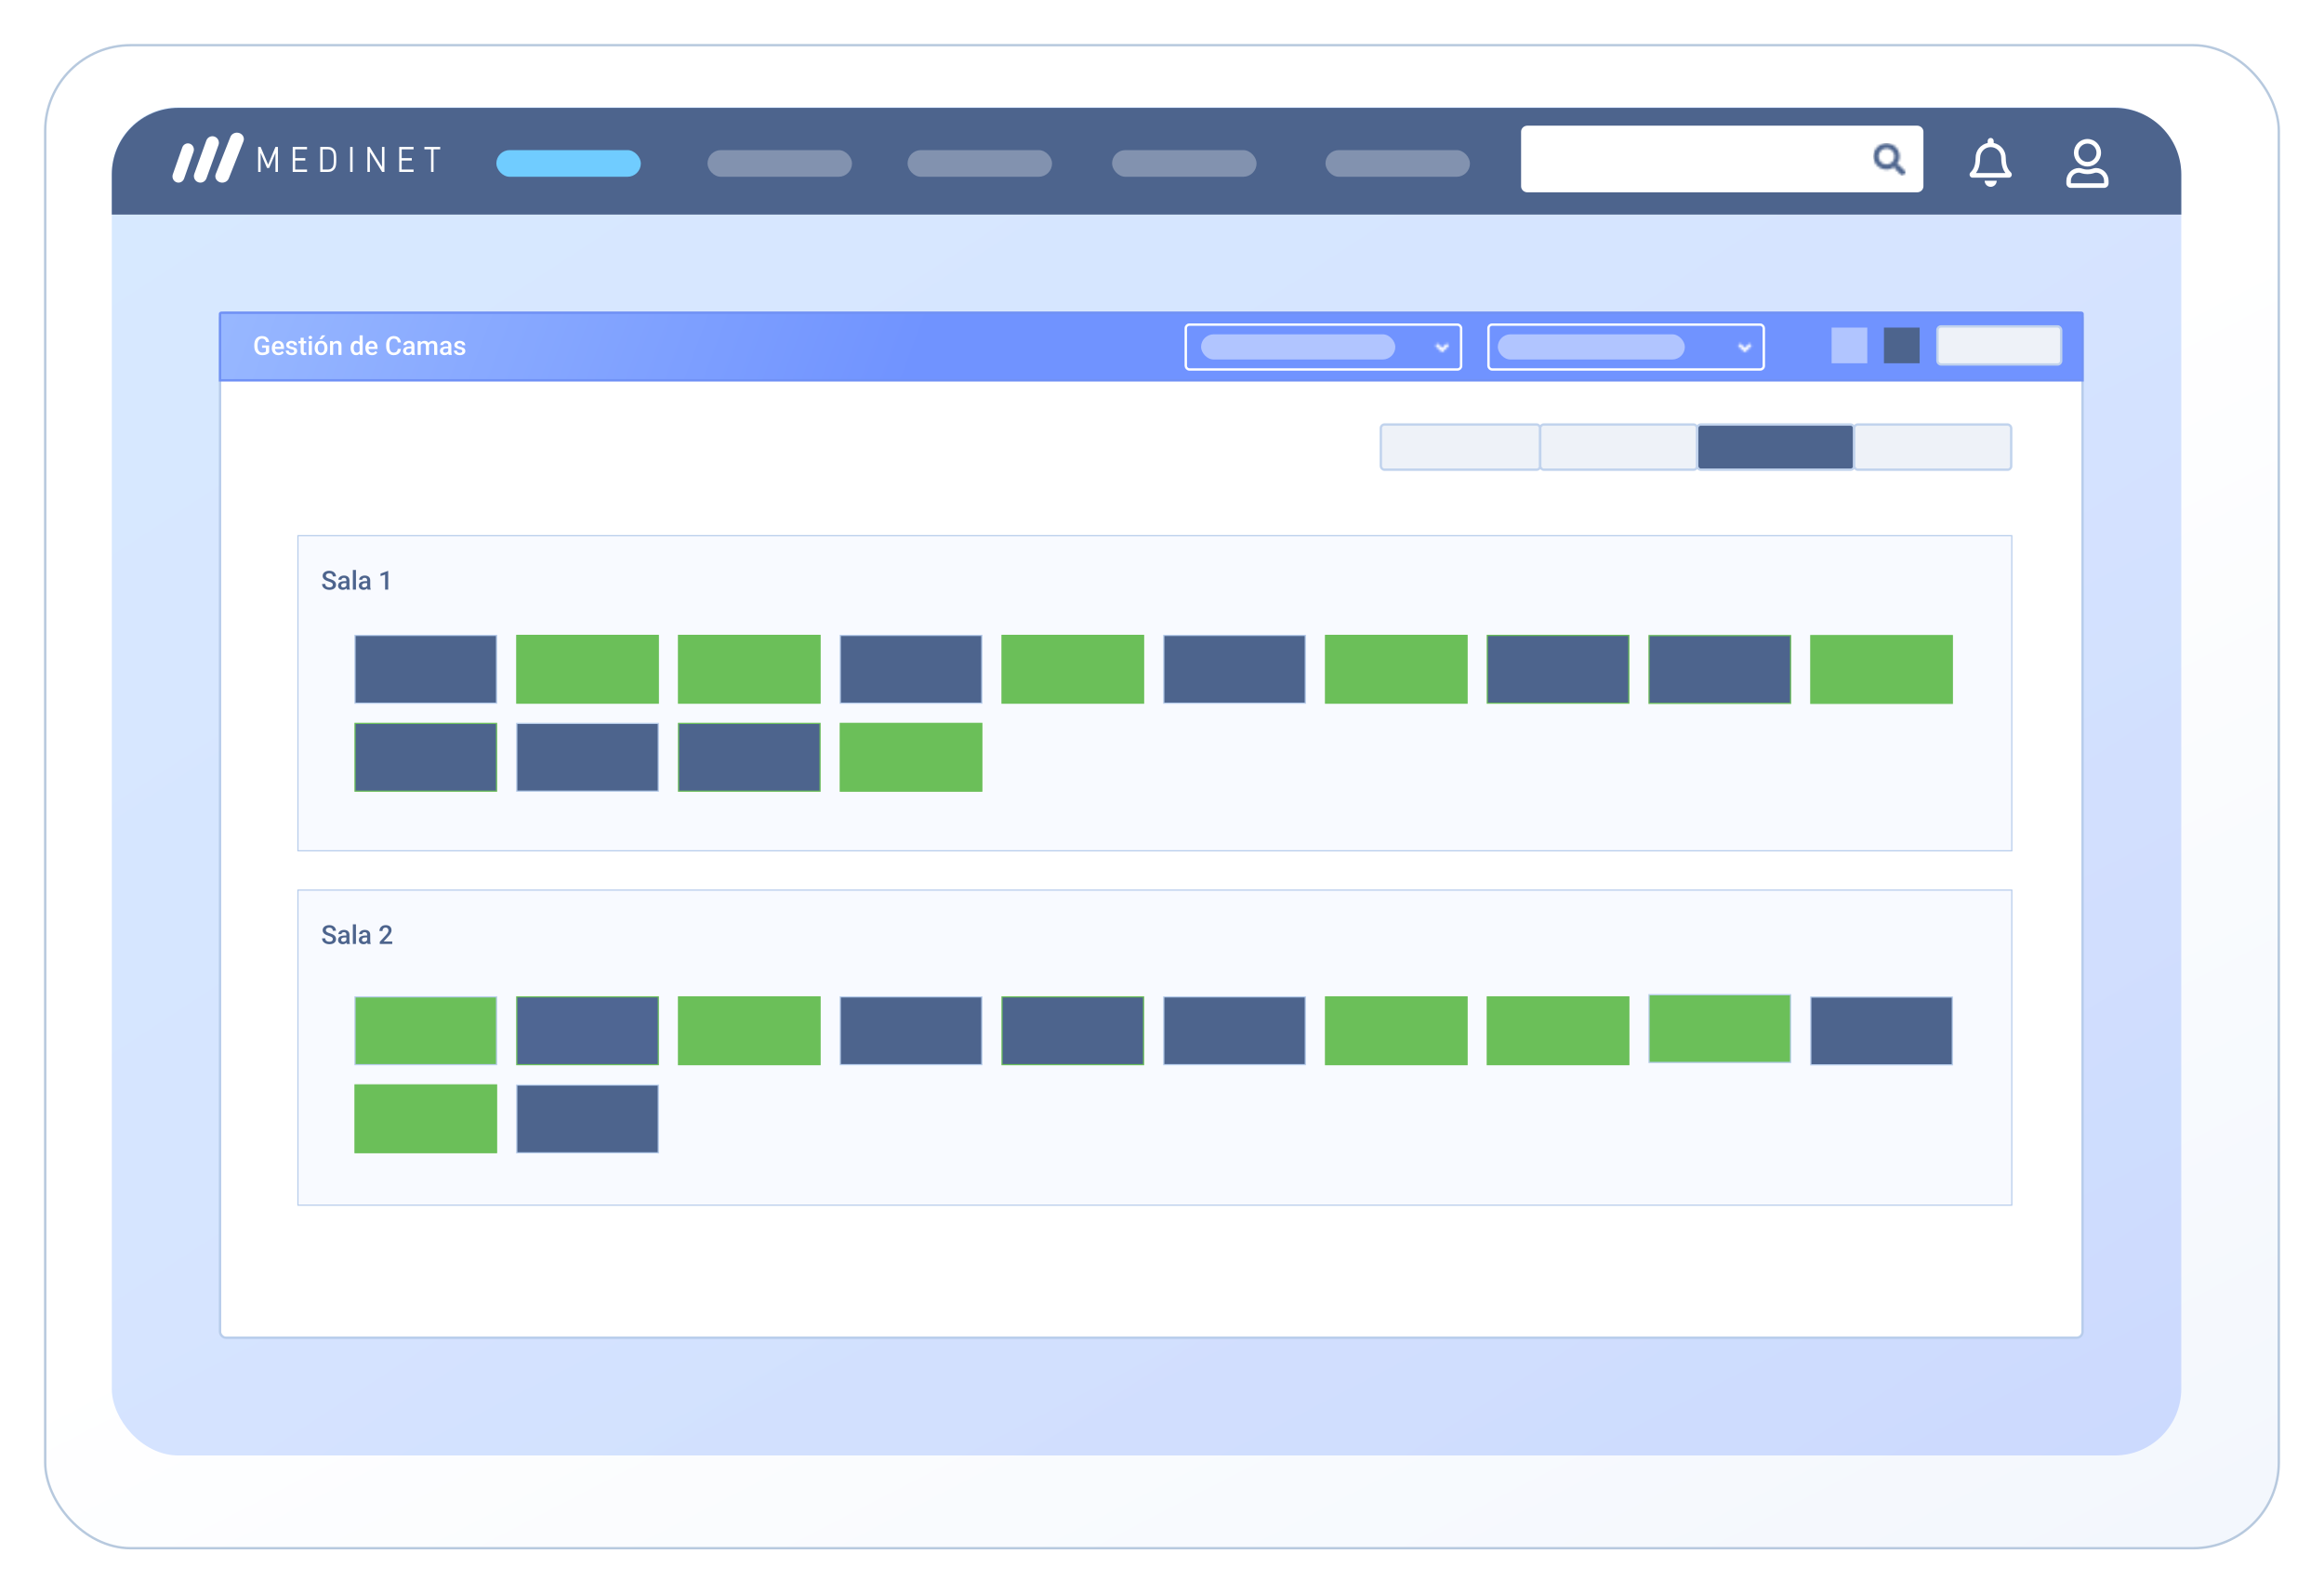 <svg width="977" height="670" viewBox="0 0 977 670" fill="none" xmlns="http://www.w3.org/2000/svg">
<g filter="url(#filter0_d_101_414)">
<rect x="15" y="15" width="939" height="632" rx="36" fill="url(#paint0_linear_101_414)"/>
<rect x="15" y="15" width="939" height="632" rx="36" stroke="#B7C9DE"/>
</g>
<rect opacity="0.3" x="47" y="45" width="870" height="567" rx="28" fill="url(#paint1_linear_101_414)"/>
<path d="M917 73.361C917 57.897 904.464 45.361 889 45.361H75C59.536 45.361 47 57.897 47 73.361V90.216H917V73.361Z" fill="#4D648D"/>
<path d="M639.46 55.385C639.46 53.978 640.655 52.837 642.13 52.837H805.93C807.405 52.837 808.6 53.978 808.6 55.385V78.322C808.6 79.73 807.405 80.871 805.93 80.871H642.13C640.655 80.871 639.46 79.73 639.46 78.322V55.385Z" fill="white"/>
<mask id="mask0_101_414" style="mask-type:alpha" maskUnits="userSpaceOnUse" x="787" y="60" width="15" height="14">
<path d="M800.931 71.962L798.301 69.332C798.182 69.213 798.021 69.147 797.852 69.147H797.422C798.15 68.216 798.583 67.045 798.583 65.771C798.583 62.74 796.127 60.285 793.096 60.285C790.064 60.285 787.608 62.74 787.608 65.771C787.608 68.802 790.064 71.257 793.096 71.257C794.37 71.257 795.541 70.825 796.472 70.097V70.527C796.472 70.696 796.538 70.856 796.657 70.975L799.287 73.605C799.535 73.853 799.936 73.853 800.182 73.605L800.928 72.859C801.176 72.611 801.176 72.21 800.931 71.962ZM793.096 69.147C791.23 69.147 789.719 67.638 789.719 65.771C789.719 63.906 791.228 62.395 793.096 62.395C794.961 62.395 796.472 63.904 796.472 65.771C796.472 67.636 794.963 69.147 793.096 69.147Z" fill="white"/>
</mask>
<g mask="url(#mask0_101_414)">
<path d="M800.931 71.962L798.301 69.332C798.182 69.213 798.021 69.147 797.852 69.147H797.422C798.15 68.216 798.583 67.045 798.583 65.771C798.583 62.74 796.127 60.285 793.096 60.285C790.064 60.285 787.608 62.74 787.608 65.771C787.608 68.802 790.064 71.257 793.096 71.257C794.37 71.257 795.541 70.825 796.472 70.097V70.527C796.472 70.696 796.538 70.856 796.657 70.975L799.287 73.605C799.535 73.853 799.936 73.853 800.182 73.605L800.928 72.859C801.176 72.611 801.176 72.21 800.931 71.962ZM793.096 69.147C791.23 69.147 789.719 67.638 789.719 65.771C789.719 63.906 791.228 62.395 793.096 62.395C794.961 62.395 796.472 63.904 796.472 65.771C796.472 67.636 794.963 69.147 793.096 69.147Z" fill="black"/>
<path d="M801.114 60.285H787.608V73.791H801.114V60.285Z" fill="#4D648D"/>
</g>
<path fill-rule="evenodd" clip-rule="evenodd" d="M81.363 63.791L77.401 75.073C76.925 76.429 75.479 77.128 74.171 76.634C72.863 76.141 72.189 74.642 72.665 73.287L76.627 62.004C77.103 60.649 78.549 59.95 79.857 60.443C81.165 60.937 81.839 62.435 81.363 63.791Z" fill="white"/>
<path fill-rule="evenodd" clip-rule="evenodd" d="M91.856 60.962L86.791 74.988C86.278 76.411 84.717 77.144 83.306 76.626C81.895 76.109 81.167 74.536 81.681 73.113L86.746 59.088C87.259 57.665 88.82 56.932 90.231 57.45C91.642 57.967 92.37 59.54 91.856 60.962Z" fill="white"/>
<path fill-rule="evenodd" clip-rule="evenodd" d="M102.349 59.392L96.179 75.022C95.628 76.418 93.954 77.138 92.44 76.63C90.927 76.122 90.146 74.579 90.697 73.183L96.868 57.553C97.418 56.157 99.092 55.438 100.606 55.946C102.12 56.454 102.9 57.997 102.349 59.392Z" fill="white"/>
<path d="M116.838 72.29V61.785H115.803L112.724 69.236L109.564 61.785H108.528V72.29H109.564V64.308L112.261 70.638H113.147L115.803 64.308V72.29H116.838Z" fill="white"/>
<path d="M129.077 72.29V71.287H124.091V67.495H128.342V66.492H124.091V62.789H129.077V61.785H123.056V72.29H129.077Z" fill="white"/>
<path d="M141.36 67.038C141.36 65.43 141.36 63.895 140.502 62.892C139.848 62.125 139.044 61.785 137.954 61.785H134.63V72.29H137.954C139.044 72.29 139.848 71.951 140.502 71.184C141.36 70.181 141.36 68.646 141.36 67.038ZM140.325 67.038C140.325 68.499 140.311 69.797 139.684 70.52C139.194 71.11 138.513 71.287 137.777 71.287H135.666V62.789H137.777C138.513 62.789 139.194 62.966 139.684 63.556C140.311 64.279 140.325 65.577 140.325 67.038Z" fill="white"/>
<path d="M148.238 72.29V61.785H147.202V72.29H148.238Z" fill="white"/>
<path d="M161.618 72.29V61.785H160.583V70.181L155.434 61.785H154.453V72.29H155.488V63.866L160.638 72.29H161.618Z" fill="white"/>
<path d="M173.858 72.29V71.287H168.872V67.495H173.122V66.492H168.872V62.789H173.858V61.785H167.836V72.29H173.858Z" fill="white"/>
<path d="M185.064 62.789V61.785H178.416V62.789H181.222V72.29H182.258V62.789H185.064Z" fill="white"/>
<path d="M845.414 72.547C844.648 71.714 843.216 70.46 843.216 66.352C843.216 63.232 841.056 60.734 838.145 60.122V59.285C838.145 58.575 837.577 58 836.878 58C836.178 58 835.61 58.575 835.61 59.285V60.122C832.699 60.734 830.54 63.232 830.54 66.352C830.54 70.46 829.107 71.714 828.341 72.547C828.103 72.806 827.998 73.116 828 73.419C828.004 74.077 828.514 74.704 829.272 74.704H844.483C845.241 74.704 845.751 74.077 845.755 73.419C845.757 73.116 845.652 72.806 845.414 72.547ZM830.676 72.776C831.517 71.653 832.437 69.792 832.441 66.375C832.441 66.367 832.439 66.36 832.439 66.352C832.439 63.868 834.426 61.855 836.878 61.855C839.329 61.855 841.316 63.868 841.316 66.352C841.316 66.36 841.314 66.367 841.314 66.375C841.318 69.792 842.238 71.654 843.079 72.776H830.676ZM836.878 78.558C838.277 78.558 839.413 77.408 839.413 75.989H834.342C834.342 77.408 835.478 78.558 836.878 78.558Z" fill="white"/>
<g clip-path="url(#clip0_101_414)">
<path d="M881.115 70.65C879.978 70.65 879.431 71.293 877.564 71.293C875.697 71.293 875.154 70.65 874.013 70.65C871.072 70.65 868.687 73.067 868.687 76.047V77.075C868.687 78.139 869.539 79.002 870.589 79.002H884.539C885.59 79.002 886.442 78.139 886.442 77.075V76.047C886.442 73.067 884.056 70.65 881.115 70.65ZM884.539 77.075H870.589V76.047C870.589 74.136 872.127 72.578 874.013 72.578C874.592 72.578 875.531 73.22 877.564 73.22C879.613 73.22 880.533 72.578 881.115 72.578C883.002 72.578 884.539 74.136 884.539 76.047V77.075ZM877.564 70.008C880.715 70.008 883.271 67.418 883.271 64.226C883.271 61.033 880.715 58.444 877.564 58.444C874.413 58.444 871.857 61.033 871.857 64.226C871.857 67.418 874.413 70.008 877.564 70.008ZM877.564 60.371C879.661 60.371 881.369 62.102 881.369 64.226C881.369 66.35 879.661 68.08 877.564 68.08C875.468 68.08 873.759 66.35 873.759 64.226C873.759 62.102 875.468 60.371 877.564 60.371Z" fill="white"/>
</g>
<rect x="208.665" y="63.116" width="60.741" height="11.214" rx="5.607" fill="#70CCFF"/>
<rect x="297.44" y="63.116" width="60.741" height="11.214" rx="5.607" fill="white" fill-opacity="0.3"/>
<rect x="381.544" y="63.116" width="60.741" height="11.214" rx="5.607" fill="white" fill-opacity="0.3"/>
<rect x="467.515" y="63.116" width="60.741" height="11.214" rx="5.607" fill="white" fill-opacity="0.3"/>
<rect x="557.226" y="63.116" width="60.741" height="11.214" rx="5.607" fill="white" fill-opacity="0.3"/>
<mask id="mask1_101_414" style="mask-type:alpha" maskUnits="userSpaceOnUse" x="209" y="178" width="5" height="8">
<path d="M209.352 182.132L212.453 185.258C212.668 185.474 213.014 185.474 213.226 185.258L213.742 184.738C213.956 184.522 213.956 184.173 213.742 183.959L211.544 181.743L213.742 179.527C213.956 179.311 213.956 178.962 213.742 178.748L213.226 178.228C213.012 178.012 212.665 178.012 212.453 178.228L209.352 181.355C209.138 181.566 209.138 181.915 209.352 182.132Z" fill="white"/>
</mask>
<g mask="url(#mask1_101_414)">
<path d="M209.352 182.132L212.453 185.258C212.668 185.474 213.014 185.474 213.226 185.258L213.742 184.738C213.956 184.522 213.956 184.173 213.742 183.959L211.544 181.743L213.742 179.527C213.956 179.311 213.956 178.962 213.742 178.748L213.226 178.228C213.012 178.012 212.665 178.012 212.453 178.228L209.352 181.355C209.138 181.566 209.138 181.915 209.352 182.132Z" fill="black"/>
<path d="M217.391 175.857L217.391 187.627L205.716 187.627L205.716 175.857L217.391 175.857Z" fill="white"/>
</g>
<rect x="92.5" y="131.5" width="783" height="431" rx="2.5" fill="white" stroke="#B8CDEB"/>
<path d="M125.25 506.75V374.25H845.75V506.75H125.25Z" fill="#7093FF" fill-opacity="0.05" stroke="#B8CDEB" stroke-width="0.5"/>
<path d="M125.25 357.75V225.25H845.75V357.75H125.25Z" fill="#7093FF" fill-opacity="0.05" stroke="#B8CDEB" stroke-width="0.5"/>
<path d="M875.5 131.901V159.925H92.5V131.901C92.5 131.775 92.67 131.5 93.119 131.5H874.881C875.33 131.5 875.5 131.775 875.5 131.901Z" fill="url(#paint2_linear_101_414)" stroke="#7091F5"/>
<path d="M113.136 145.243V148.229C113.025 148.376 112.851 148.537 112.615 148.712C112.382 148.884 112.073 149.033 111.686 149.158C111.299 149.284 110.818 149.346 110.241 149.346C109.75 149.346 109.301 149.264 108.893 149.099C108.485 148.931 108.132 148.686 107.835 148.363C107.541 148.041 107.314 147.649 107.153 147.187C106.992 146.722 106.911 146.192 106.911 145.597V145.055C106.911 144.464 106.984 143.938 107.131 143.476C107.282 143.01 107.496 142.616 107.776 142.294C108.055 141.972 108.392 141.728 108.785 141.563C109.183 141.395 109.632 141.311 110.134 141.311C110.775 141.311 111.305 141.418 111.723 141.633C112.146 141.845 112.472 142.138 112.701 142.514C112.93 142.89 113.075 143.32 113.136 143.803H111.815C111.772 143.531 111.688 143.288 111.562 143.073C111.441 142.858 111.265 142.69 111.036 142.568C110.81 142.443 110.517 142.38 110.155 142.38C109.844 142.38 109.57 142.439 109.333 142.557C109.097 142.675 108.9 142.849 108.742 143.078C108.589 143.307 108.472 143.587 108.393 143.916C108.315 144.245 108.275 144.621 108.275 145.044V145.597C108.275 146.027 108.32 146.408 108.409 146.741C108.503 147.074 108.635 147.355 108.807 147.584C108.982 147.814 109.195 147.987 109.446 148.105C109.697 148.22 109.98 148.277 110.295 148.277C110.603 148.277 110.855 148.252 111.052 148.202C111.249 148.148 111.405 148.086 111.519 148.014C111.638 147.939 111.729 147.867 111.793 147.799V146.247H110.166V145.243H113.136ZM117.062 149.346C116.633 149.346 116.244 149.276 115.897 149.137C115.553 148.993 115.259 148.795 115.016 148.541C114.776 148.286 114.592 147.987 114.463 147.644C114.334 147.3 114.269 146.929 114.269 146.532V146.317C114.269 145.862 114.336 145.45 114.468 145.082C114.601 144.713 114.785 144.398 115.021 144.136C115.258 143.871 115.537 143.669 115.859 143.529C116.181 143.39 116.531 143.32 116.907 143.32C117.322 143.32 117.685 143.39 117.997 143.529C118.308 143.669 118.566 143.866 118.77 144.12C118.978 144.371 119.132 144.67 119.232 145.017C119.336 145.364 119.388 145.748 119.388 146.167V146.72H114.898V145.791H118.11V145.688C118.103 145.456 118.056 145.237 117.97 145.033C117.888 144.829 117.761 144.664 117.589 144.539C117.417 144.414 117.188 144.351 116.901 144.351C116.686 144.351 116.495 144.398 116.326 144.491C116.162 144.58 116.024 144.711 115.913 144.883C115.802 145.055 115.716 145.262 115.655 145.506C115.598 145.746 115.569 146.016 115.569 146.317V146.532C115.569 146.786 115.603 147.022 115.671 147.241C115.743 147.456 115.847 147.644 115.983 147.805C116.119 147.966 116.284 148.093 116.477 148.186C116.67 148.276 116.89 148.32 117.138 148.32C117.449 148.32 117.727 148.258 117.97 148.132C118.214 148.007 118.425 147.83 118.604 147.601L119.286 148.261C119.161 148.444 118.998 148.619 118.797 148.788C118.597 148.952 118.351 149.087 118.061 149.19C117.775 149.294 117.442 149.346 117.062 149.346ZM123.658 147.665C123.658 147.536 123.626 147.42 123.561 147.316C123.497 147.208 123.373 147.112 123.191 147.026C123.012 146.94 122.747 146.861 122.396 146.79C122.088 146.722 121.805 146.641 121.547 146.548C121.293 146.451 121.075 146.335 120.892 146.199C120.709 146.063 120.568 145.902 120.468 145.715C120.367 145.529 120.317 145.314 120.317 145.071C120.317 144.834 120.369 144.611 120.473 144.399C120.577 144.188 120.725 144.002 120.919 143.841C121.112 143.68 121.347 143.553 121.622 143.459C121.902 143.366 122.213 143.32 122.557 143.32C123.044 143.32 123.461 143.402 123.808 143.567C124.159 143.728 124.428 143.948 124.614 144.228C124.8 144.503 124.893 144.815 124.893 145.162H123.599C123.599 145.008 123.56 144.865 123.481 144.732C123.406 144.596 123.291 144.487 123.137 144.405C122.983 144.319 122.79 144.276 122.557 144.276C122.335 144.276 122.151 144.312 122.004 144.383C121.86 144.451 121.753 144.541 121.681 144.652C121.613 144.763 121.579 144.885 121.579 145.017C121.579 145.114 121.597 145.201 121.633 145.28C121.673 145.355 121.737 145.425 121.826 145.49C121.916 145.551 122.038 145.608 122.192 145.662C122.349 145.715 122.546 145.767 122.783 145.817C123.227 145.91 123.608 146.03 123.927 146.177C124.249 146.32 124.496 146.507 124.668 146.736C124.84 146.961 124.926 147.248 124.926 147.595C124.926 147.853 124.87 148.089 124.759 148.304C124.652 148.515 124.494 148.7 124.286 148.857C124.079 149.011 123.83 149.131 123.54 149.217C123.253 149.303 122.931 149.346 122.573 149.346C122.047 149.346 121.601 149.253 121.236 149.067C120.87 148.877 120.593 148.635 120.403 148.342C120.217 148.045 120.124 147.737 120.124 147.418H121.375C121.39 147.658 121.456 147.849 121.574 147.993C121.696 148.132 121.846 148.234 122.025 148.299C122.208 148.36 122.396 148.39 122.589 148.39C122.822 148.39 123.017 148.36 123.175 148.299C123.332 148.234 123.452 148.148 123.534 148.041C123.617 147.93 123.658 147.805 123.658 147.665ZM128.723 143.427V144.373H125.447V143.427H128.723ZM126.392 142.004H127.686V147.633C127.686 147.812 127.711 147.95 127.762 148.046C127.815 148.139 127.889 148.202 127.982 148.234C128.075 148.267 128.184 148.283 128.309 148.283C128.399 148.283 128.485 148.277 128.567 148.267C128.65 148.256 128.716 148.245 128.766 148.234L128.771 149.223C128.664 149.255 128.539 149.284 128.395 149.309C128.256 149.334 128.095 149.346 127.912 149.346C127.615 149.346 127.352 149.294 127.122 149.19C126.893 149.083 126.714 148.909 126.585 148.669C126.456 148.43 126.392 148.111 126.392 147.713V142.004ZM131.108 143.427V149.239H129.808V143.427H131.108ZM129.722 141.902C129.722 141.705 129.786 141.542 129.915 141.413C130.048 141.281 130.23 141.214 130.463 141.214C130.692 141.214 130.873 141.281 131.006 141.413C131.138 141.542 131.204 141.705 131.204 141.902C131.204 142.095 131.138 142.256 131.006 142.385C130.873 142.514 130.692 142.579 130.463 142.579C130.23 142.579 130.048 142.514 129.915 142.385C129.786 142.256 129.722 142.095 129.722 141.902ZM132.279 146.397V146.274C132.279 145.855 132.339 145.466 132.461 145.108C132.583 144.747 132.758 144.433 132.988 144.168C133.22 143.9 133.503 143.692 133.836 143.545C134.173 143.395 134.552 143.32 134.975 143.32C135.401 143.32 135.781 143.395 136.114 143.545C136.45 143.692 136.735 143.9 136.968 144.168C137.2 144.433 137.378 144.747 137.499 145.108C137.621 145.466 137.682 145.855 137.682 146.274V146.397C137.682 146.816 137.621 147.205 137.499 147.563C137.378 147.921 137.2 148.234 136.968 148.503C136.735 148.768 136.452 148.976 136.119 149.126C135.786 149.273 135.408 149.346 134.986 149.346C134.56 149.346 134.178 149.273 133.842 149.126C133.509 148.976 133.226 148.768 132.993 148.503C132.76 148.234 132.583 147.921 132.461 147.563C132.339 147.205 132.279 146.816 132.279 146.397ZM133.573 146.274V146.397C133.573 146.659 133.6 146.906 133.654 147.139C133.707 147.371 133.791 147.576 133.906 147.751C134.021 147.926 134.167 148.064 134.346 148.165C134.526 148.265 134.739 148.315 134.986 148.315C135.226 148.315 135.433 148.265 135.609 148.165C135.788 148.064 135.935 147.926 136.049 147.751C136.164 147.576 136.248 147.371 136.302 147.139C136.359 146.906 136.388 146.659 136.388 146.397V146.274C136.388 146.016 136.359 145.773 136.302 145.543C136.248 145.311 136.162 145.105 136.044 144.926C135.929 144.747 135.782 144.607 135.603 144.507C135.428 144.403 135.218 144.351 134.975 144.351C134.731 144.351 134.52 144.403 134.341 144.507C134.166 144.607 134.021 144.747 133.906 144.926C133.791 145.105 133.707 145.311 133.654 145.543C133.6 145.773 133.573 146.016 133.573 146.274ZM134.298 142.605L135.346 140.989H136.806L135.346 142.605H134.298ZM140.051 144.668V149.239H138.756V143.427H139.975L140.051 144.668ZM139.82 146.118L139.401 146.113C139.404 145.701 139.462 145.323 139.573 144.979C139.687 144.636 139.845 144.34 140.045 144.093C140.249 143.846 140.493 143.656 140.776 143.524C141.059 143.388 141.374 143.32 141.721 143.32C142 143.32 142.253 143.359 142.478 143.438C142.707 143.513 142.903 143.637 143.064 143.809C143.228 143.98 143.354 144.204 143.44 144.48C143.526 144.752 143.569 145.087 143.569 145.484V149.239H142.269V145.479C142.269 145.2 142.228 144.979 142.145 144.818C142.067 144.654 141.95 144.537 141.796 144.469C141.646 144.398 141.458 144.362 141.232 144.362C141.01 144.362 140.812 144.408 140.636 144.501C140.461 144.595 140.312 144.722 140.19 144.883C140.072 145.044 139.981 145.23 139.916 145.441C139.852 145.653 139.82 145.878 139.82 146.118ZM151.174 148.036V140.989H152.474V149.239H151.298L151.174 148.036ZM147.393 146.397V146.285C147.393 145.844 147.445 145.443 147.549 145.082C147.652 144.716 147.803 144.403 148 144.142C148.197 143.877 148.437 143.674 148.72 143.535C149.002 143.391 149.321 143.32 149.676 143.32C150.027 143.32 150.334 143.388 150.599 143.524C150.864 143.66 151.09 143.855 151.276 144.109C151.462 144.36 151.611 144.661 151.722 145.012C151.833 145.359 151.912 145.746 151.958 146.172V146.532C151.912 146.947 151.833 147.327 151.722 147.67C151.611 148.014 151.462 148.311 151.276 148.562C151.09 148.813 150.863 149.006 150.594 149.142C150.329 149.278 150.019 149.346 149.665 149.346C149.314 149.346 148.997 149.273 148.714 149.126C148.435 148.979 148.197 148.773 148 148.508C147.803 148.243 147.652 147.932 147.549 147.574C147.445 147.212 147.393 146.82 147.393 146.397ZM148.687 146.285V146.397C148.687 146.662 148.711 146.91 148.757 147.139C148.807 147.368 148.884 147.57 148.988 147.746C149.092 147.917 149.226 148.054 149.391 148.154C149.559 148.25 149.76 148.299 149.992 148.299C150.286 148.299 150.528 148.234 150.718 148.105C150.907 147.977 151.056 147.803 151.163 147.584C151.274 147.362 151.35 147.115 151.389 146.843V145.871C151.367 145.66 151.323 145.463 151.255 145.28C151.19 145.098 151.103 144.938 150.992 144.802C150.881 144.663 150.743 144.555 150.578 144.48C150.417 144.401 150.225 144.362 150.003 144.362C149.767 144.362 149.566 144.412 149.402 144.512C149.237 144.612 149.101 144.75 148.993 144.926C148.89 145.101 148.813 145.305 148.763 145.538C148.712 145.771 148.687 146.02 148.687 146.285ZM156.389 149.346C155.96 149.346 155.571 149.276 155.224 149.137C154.88 148.993 154.587 148.795 154.343 148.541C154.103 148.286 153.919 147.987 153.79 147.644C153.661 147.3 153.596 146.929 153.596 146.532V146.317C153.596 145.862 153.663 145.45 153.795 145.082C153.928 144.713 154.112 144.398 154.348 144.136C154.585 143.871 154.864 143.669 155.186 143.529C155.509 143.39 155.858 143.32 156.234 143.32C156.649 143.32 157.013 143.39 157.324 143.529C157.636 143.669 157.893 143.866 158.097 144.12C158.305 144.371 158.459 144.67 158.559 145.017C158.663 145.364 158.715 145.748 158.715 146.167V146.72H154.225V145.791H157.437V145.688C157.43 145.456 157.383 145.237 157.297 145.033C157.215 144.829 157.088 144.664 156.916 144.539C156.744 144.414 156.515 144.351 156.228 144.351C156.013 144.351 155.822 144.398 155.654 144.491C155.489 144.58 155.351 144.711 155.24 144.883C155.129 145.055 155.043 145.262 154.982 145.506C154.925 145.746 154.896 146.016 154.896 146.317V146.532C154.896 146.786 154.93 147.022 154.998 147.241C155.07 147.456 155.174 147.644 155.31 147.805C155.446 147.966 155.611 148.093 155.804 148.186C155.997 148.276 156.218 148.32 156.465 148.32C156.776 148.32 157.054 148.258 157.297 148.132C157.541 148.007 157.752 147.83 157.931 147.601L158.613 148.261C158.488 148.444 158.325 148.619 158.124 148.788C157.924 148.952 157.679 149.087 157.388 149.19C157.102 149.294 156.769 149.346 156.389 149.346ZM167.212 146.693H168.555C168.512 147.205 168.369 147.661 168.125 148.062C167.882 148.46 167.54 148.773 167.099 149.002C166.659 149.232 166.124 149.346 165.493 149.346C165.01 149.346 164.575 149.26 164.188 149.088C163.802 148.913 163.47 148.666 163.195 148.347C162.919 148.025 162.708 147.636 162.561 147.182C162.418 146.727 162.346 146.218 162.346 145.656V145.006C162.346 144.444 162.419 143.936 162.566 143.481C162.717 143.026 162.931 142.638 163.211 142.315C163.49 141.99 163.825 141.741 164.215 141.569C164.609 141.397 165.051 141.311 165.542 141.311C166.165 141.311 166.691 141.426 167.121 141.655C167.551 141.884 167.884 142.201 168.12 142.605C168.36 143.01 168.507 143.474 168.56 143.997H167.218C167.182 143.66 167.103 143.372 166.981 143.132C166.863 142.892 166.688 142.709 166.455 142.584C166.222 142.455 165.918 142.391 165.542 142.391C165.234 142.391 164.965 142.448 164.736 142.562C164.507 142.677 164.315 142.845 164.161 143.067C164.007 143.289 163.891 143.563 163.812 143.889C163.737 144.211 163.7 144.58 163.7 144.996V145.656C163.7 146.05 163.734 146.408 163.802 146.73C163.873 147.049 163.981 147.323 164.124 147.552C164.271 147.781 164.457 147.959 164.682 148.084C164.908 148.209 165.178 148.272 165.493 148.272C165.877 148.272 166.186 148.211 166.423 148.089C166.663 147.968 166.843 147.79 166.965 147.558C167.09 147.321 167.173 147.033 167.212 146.693ZM172.927 148.073V145.302C172.927 145.094 172.889 144.915 172.814 144.765C172.739 144.614 172.624 144.498 172.471 144.416C172.32 144.333 172.13 144.292 171.901 144.292C171.69 144.292 171.507 144.328 171.353 144.399C171.199 144.471 171.079 144.568 170.993 144.689C170.908 144.811 170.865 144.949 170.865 145.103H169.576C169.576 144.874 169.631 144.652 169.742 144.437C169.853 144.222 170.014 144.031 170.225 143.862C170.437 143.694 170.689 143.562 170.983 143.465C171.276 143.368 171.606 143.32 171.971 143.32C172.408 143.32 172.795 143.393 173.131 143.54C173.471 143.687 173.738 143.909 173.931 144.206C174.128 144.5 174.227 144.868 174.227 145.312V147.896C174.227 148.161 174.245 148.399 174.281 148.61C174.32 148.818 174.375 148.999 174.447 149.153V149.239H173.12C173.06 149.099 173.011 148.922 172.975 148.707C172.943 148.489 172.927 148.277 172.927 148.073ZM173.115 145.705L173.126 146.505H172.197C171.957 146.505 171.745 146.528 171.563 146.575C171.38 146.618 171.228 146.682 171.106 146.768C170.985 146.854 170.893 146.958 170.832 147.08C170.771 147.201 170.741 147.339 170.741 147.493C170.741 147.647 170.777 147.789 170.848 147.917C170.92 148.043 171.024 148.141 171.16 148.213C171.3 148.285 171.468 148.32 171.665 148.32C171.93 148.32 172.161 148.267 172.358 148.159C172.558 148.048 172.716 147.914 172.83 147.756C172.945 147.595 173.006 147.443 173.013 147.3L173.432 147.875C173.389 148.021 173.316 148.179 173.212 148.347C173.108 148.515 172.972 148.677 172.804 148.831C172.639 148.981 172.44 149.104 172.207 149.201C171.978 149.298 171.713 149.346 171.412 149.346C171.033 149.346 170.694 149.271 170.397 149.121C170.1 148.967 169.867 148.761 169.699 148.503C169.531 148.242 169.447 147.946 169.447 147.617C169.447 147.309 169.504 147.037 169.618 146.8C169.737 146.56 169.909 146.36 170.134 146.199C170.363 146.038 170.643 145.916 170.972 145.833C171.301 145.748 171.677 145.705 172.1 145.705H173.115ZM176.875 144.609V149.239H175.58V143.427H176.8L176.875 144.609ZM176.665 146.118L176.225 146.113C176.225 145.712 176.275 145.341 176.375 145.001C176.476 144.661 176.622 144.365 176.816 144.115C177.009 143.861 177.249 143.665 177.535 143.529C177.826 143.39 178.16 143.32 178.54 143.32C178.805 143.32 179.047 143.359 179.265 143.438C179.487 143.513 179.679 143.633 179.84 143.798C180.004 143.963 180.13 144.174 180.216 144.432C180.305 144.689 180.35 145.001 180.35 145.366V149.239H179.055V145.479C179.055 145.196 179.013 144.974 178.927 144.813C178.844 144.652 178.724 144.537 178.567 144.469C178.413 144.398 178.228 144.362 178.013 144.362C177.77 144.362 177.562 144.408 177.39 144.501C177.222 144.595 177.084 144.722 176.977 144.883C176.869 145.044 176.791 145.23 176.741 145.441C176.69 145.653 176.665 145.878 176.665 146.118ZM180.269 145.774L179.662 145.909C179.662 145.558 179.711 145.227 179.807 144.915C179.908 144.6 180.053 144.324 180.242 144.088C180.436 143.848 180.674 143.66 180.957 143.524C181.24 143.388 181.564 143.32 181.929 143.32C182.226 143.32 182.491 143.361 182.724 143.443C182.96 143.522 183.161 143.647 183.326 143.819C183.49 143.991 183.616 144.215 183.701 144.491C183.787 144.763 183.83 145.092 183.83 145.479V149.239H182.531V145.474C182.531 145.18 182.488 144.953 182.402 144.792C182.319 144.63 182.201 144.519 182.047 144.458C181.893 144.394 181.709 144.362 181.494 144.362C181.293 144.362 181.116 144.399 180.962 144.475C180.812 144.546 180.685 144.648 180.581 144.781C180.477 144.91 180.398 145.058 180.345 145.227C180.294 145.395 180.269 145.577 180.269 145.774ZM188.439 148.073V145.302C188.439 145.094 188.401 144.915 188.326 144.765C188.251 144.614 188.136 144.498 187.982 144.416C187.832 144.333 187.642 144.292 187.413 144.292C187.202 144.292 187.019 144.328 186.865 144.399C186.711 144.471 186.591 144.568 186.505 144.689C186.419 144.811 186.376 144.949 186.376 145.103H185.087C185.087 144.874 185.143 144.652 185.254 144.437C185.365 144.222 185.526 144.031 185.737 143.862C185.948 143.694 186.201 143.562 186.494 143.465C186.788 143.368 187.117 143.32 187.483 143.32C187.92 143.32 188.306 143.393 188.643 143.54C188.983 143.687 189.25 143.909 189.443 144.206C189.64 144.5 189.739 144.868 189.739 145.312V147.896C189.739 148.161 189.756 148.399 189.792 148.61C189.832 148.818 189.887 148.999 189.959 149.153V149.239H188.632C188.571 149.099 188.523 148.922 188.487 148.707C188.455 148.489 188.439 148.277 188.439 148.073ZM188.627 145.705L188.638 146.505H187.708C187.468 146.505 187.257 146.528 187.075 146.575C186.892 146.618 186.74 146.682 186.618 146.768C186.496 146.854 186.405 146.958 186.344 147.08C186.283 147.201 186.253 147.339 186.253 147.493C186.253 147.647 186.289 147.789 186.36 147.917C186.432 148.043 186.536 148.141 186.672 148.213C186.811 148.285 186.98 148.32 187.177 148.32C187.442 148.32 187.673 148.267 187.869 148.159C188.07 148.048 188.228 147.914 188.342 147.756C188.457 147.595 188.518 147.443 188.525 147.3L188.944 147.875C188.901 148.021 188.827 148.179 188.723 148.347C188.62 148.515 188.484 148.677 188.315 148.831C188.151 148.981 187.952 149.104 187.719 149.201C187.49 149.298 187.225 149.346 186.924 149.346C186.545 149.346 186.206 149.271 185.909 149.121C185.612 148.967 185.379 148.761 185.211 148.503C185.042 148.242 184.958 147.946 184.958 147.617C184.958 147.309 185.016 147.037 185.13 146.8C185.248 146.56 185.42 146.36 185.646 146.199C185.875 146.038 186.154 145.916 186.484 145.833C186.813 145.748 187.189 145.705 187.612 145.705H188.627ZM194.352 147.665C194.352 147.536 194.32 147.42 194.256 147.316C194.191 147.208 194.068 147.112 193.885 147.026C193.706 146.94 193.441 146.861 193.09 146.79C192.782 146.722 192.499 146.641 192.242 146.548C191.987 146.451 191.769 146.335 191.586 146.199C191.404 146.063 191.262 145.902 191.162 145.715C191.062 145.529 191.012 145.314 191.012 145.071C191.012 144.834 191.063 144.611 191.167 144.399C191.271 144.188 191.42 144.002 191.613 143.841C191.806 143.68 192.041 143.553 192.317 143.459C192.596 143.366 192.908 143.32 193.251 143.32C193.738 143.32 194.155 143.402 194.503 143.567C194.854 143.728 195.122 143.948 195.308 144.228C195.495 144.503 195.588 144.815 195.588 145.162H194.293C194.293 145.008 194.254 144.865 194.175 144.732C194.1 144.596 193.985 144.487 193.831 144.405C193.677 144.319 193.484 144.276 193.251 144.276C193.029 144.276 192.845 144.312 192.698 144.383C192.555 144.451 192.447 144.541 192.376 144.652C192.308 144.763 192.274 144.885 192.274 145.017C192.274 145.114 192.292 145.201 192.327 145.28C192.367 145.355 192.431 145.425 192.521 145.49C192.61 145.551 192.732 145.608 192.886 145.662C193.044 145.715 193.241 145.767 193.477 145.817C193.921 145.91 194.302 146.03 194.621 146.177C194.943 146.32 195.19 146.507 195.362 146.736C195.534 146.961 195.62 147.248 195.62 147.595C195.62 147.853 195.564 148.089 195.453 148.304C195.346 148.515 195.188 148.7 194.981 148.857C194.773 149.011 194.524 149.131 194.234 149.217C193.948 149.303 193.625 149.346 193.267 149.346C192.741 149.346 192.295 149.253 191.93 149.067C191.565 148.877 191.287 148.635 191.097 148.342C190.911 148.045 190.818 147.737 190.818 147.418H192.07C192.084 147.658 192.15 147.849 192.268 147.993C192.39 148.132 192.541 148.234 192.72 148.299C192.902 148.36 193.09 148.39 193.284 148.39C193.516 148.39 193.711 148.36 193.869 148.299C194.027 148.234 194.146 148.148 194.229 148.041C194.311 147.93 194.352 147.805 194.352 147.665Z" fill="white"/>
<mask id="mask2_101_414" style="mask-type:alpha" maskUnits="userSpaceOnUse" x="603" y="144" width="7" height="5">
<path d="M606.573 147.944L608.899 145.6C609.06 145.438 609.06 145.175 608.899 145.015L608.512 144.625C608.352 144.463 608.092 144.463 607.933 144.625L606.284 146.288L604.635 144.625C604.475 144.463 604.215 144.463 604.056 144.625L603.669 145.015C603.508 145.177 603.508 145.439 603.669 145.6L605.995 147.944C606.152 148.106 606.412 148.106 606.573 147.944Z" fill="white"/>
</mask>
<g mask="url(#mask2_101_414)">
<path d="M606.573 147.944L608.899 145.6C609.06 145.438 609.06 145.175 608.899 145.015L608.512 144.625C608.352 144.463 608.092 144.463 607.933 144.625L606.284 146.288L604.635 144.625C604.475 144.463 604.215 144.463 604.056 144.625L603.669 145.015C603.508 145.177 603.508 145.439 603.669 145.6L605.995 147.944C606.152 148.106 606.412 148.106 606.573 147.944Z" fill="black"/>
<path d="M601.905 141.866L610.661 141.866L610.661 150.693L601.905 150.693L601.905 141.866Z" fill="white"/>
</g>
<mask id="mask3_101_414" style="mask-type:alpha" maskUnits="userSpaceOnUse" x="730" y="144" width="7" height="5">
<path d="M733.827 147.944L736.153 145.6C736.314 145.438 736.314 145.175 736.153 145.015L735.766 144.625C735.606 144.463 735.346 144.463 735.187 144.625L733.538 146.288L731.889 144.625C731.729 144.463 731.469 144.463 731.31 144.625L730.923 145.015C730.762 145.177 730.762 145.439 730.923 145.6L733.249 147.944C733.406 148.106 733.666 148.106 733.827 147.944Z" fill="white"/>
</mask>
<g mask="url(#mask3_101_414)">
<path d="M733.827 147.944L736.153 145.6C736.314 145.438 736.314 145.175 736.153 145.015L735.766 144.625C735.606 144.463 735.346 144.463 735.187 144.625L733.538 146.288L731.889 144.625C731.729 144.463 731.469 144.463 731.31 144.625L730.923 145.015C730.762 145.177 730.762 145.439 730.923 145.6L733.249 147.944C733.406 148.106 733.666 148.106 733.827 147.944Z" fill="black"/>
<path d="M729.159 141.866L737.915 141.866L737.915 150.693L729.159 150.693L729.159 141.866Z" fill="white"/>
</g>
<path d="M149.25 295.672V267.172H208.75V295.672H149.25Z" fill="#4D648D" stroke="#B8CDEB" stroke-width="0.5"/>
<path d="M149.25 447.672V419.172H208.75V447.672H149.25Z" fill="#6BBF59" stroke="#B8CDEB" stroke-width="0.5"/>
<path d="M353.25 295.672V267.172H412.75V295.672H353.25Z" fill="#4D648D" stroke="#B8CDEB" stroke-width="0.5"/>
<path d="M353.25 447.672V419.172H412.75V447.672H353.25Z" fill="#4D648D" stroke="#B8CDEB" stroke-width="0.5"/>
<path d="M489.25 295.672V267.172H548.75V295.672H489.25Z" fill="#4D648D" stroke="#B8CDEB" stroke-width="0.5"/>
<path d="M489.25 447.672V419.172H548.75V447.672H489.25Z" fill="#4D648D" stroke="#B8CDEB" stroke-width="0.5"/>
<path d="M761.25 447.75V419.25H820.75V447.75H761.25Z" fill="#4D648D" stroke="#B8CDEB" stroke-width="0.5"/>
<path d="M217.25 332.672V304.172H276.75V332.672H217.25Z" fill="#4D648D" stroke="#B8CDEB" stroke-width="0.5"/>
<path d="M217.25 484.75V456.25H276.75V484.75H217.25Z" fill="#4D648D" stroke="#B8CDEB" stroke-width="0.5"/>
<path d="M693.25 446.75V418.25H752.75V446.75H693.25Z" fill="#6BBF59" stroke="#B8CDEB" stroke-width="0.5"/>
<path d="M807 137.746H792V152.746H807V137.746Z" fill="#4D648D"/>
<path d="M785 137.746H770V152.746H785V137.746Z" fill="#B1C5FF"/>
<path d="M217.25 295.672V267.172H276.75V295.672H217.25Z" fill="#6BBF59" stroke="#6BBF59" stroke-width="0.5"/>
<path d="M217.25 447.672V419.172H276.75V447.672H217.25Z" fill="#4F6693" stroke="#6BBF59" stroke-width="0.5"/>
<path d="M421.25 295.672V267.172H480.75V295.672H421.25Z" fill="#6BBF59" stroke="#6BBF59" stroke-width="0.5"/>
<path d="M421.25 447.672V419.172H480.75V447.672H421.25Z" fill="#4D648D" stroke="#6BBF59" stroke-width="0.5"/>
<path d="M557.25 295.672V267.172H616.75V295.672H557.25Z" fill="#6BBF59" stroke="#6BBF59" stroke-width="0.5"/>
<path d="M557.25 447.672V419.172H616.75V447.672H557.25Z" fill="#6BBF59" stroke="#6BBF59" stroke-width="0.5"/>
<path d="M625.25 295.672V267.172H684.75V295.672H625.25Z" fill="#4D648D" stroke="#6BBF59" stroke-width="0.5"/>
<path d="M625.25 447.672V419.172H684.75V447.672H625.25Z" fill="#6BBF59" stroke="#6BBF59" stroke-width="0.5"/>
<path d="M285.25 295.672V267.172H344.75V295.672H285.25Z" fill="#6BBF59" stroke="#6BBF59" stroke-width="0.5"/>
<path d="M285.25 447.672V419.172H344.75V447.672H285.25Z" fill="#6BBF59" stroke="#6BBF59" stroke-width="0.5"/>
<path d="M149.25 332.672V304.172H208.75V332.672H149.25Z" fill="#4D648D" stroke="#6BBF59" stroke-width="0.5"/>
<path d="M149.25 484.672V456.172H208.75V484.672H149.25Z" fill="#6BBF59" stroke="#6BBF59" stroke-width="0.5"/>
<path d="M285.25 332.672V304.172H344.75V332.672H285.25Z" fill="#4D648D" stroke="#6BBF59" stroke-width="0.5"/>
<path d="M693.25 295.75V267.25H752.75V295.75H693.25Z" fill="#4D648D" stroke="#6BBF59" stroke-width="0.5"/>
<path d="M353.25 332.672V304.172H412.75V332.672H353.25Z" fill="#6BBF59" stroke="#6BBF59" stroke-width="0.5"/>
<path d="M761.25 295.75V267.25H820.75V295.75H761.25Z" fill="#6BBF59" stroke="#6BBF59" stroke-width="0.5"/>
<rect x="580.5" y="178.5" width="67" height="19" rx="1.5" fill="#EEF2F8" stroke="#C1D3ED"/>
<rect x="647.5" y="178.5" width="66" height="19" rx="1.5" fill="#EEF2F8" stroke="#C1D3ED"/>
<rect x="713.5" y="178.5" width="66" height="19" rx="1.5" fill="#4D648D" stroke="#C1D3ED"/>
<rect x="779.5" y="178.5" width="66" height="19" rx="1.5" fill="#EEF2F8" stroke="#C1D3ED"/>
<rect x="814.5" y="137.246" width="52" height="16" rx="1.5" fill="#EEF2F8" stroke="#C1D3ED"/>
<rect x="498.5" y="136.5" width="115.747" height="18.847" rx="1.5" stroke="white"/>
<rect x="625.754" y="136.5" width="115.747" height="18.847" rx="1.5" stroke="white"/>
<rect x="504.93" y="140.575" width="81.651" height="10.584" rx="5.292" fill="#B1C5FF"/>
<rect x="629.675" y="140.575" width="78.627" height="10.584" rx="5.292" fill="#B1C5FF"/>
<path d="M139.909 394.908C139.909 394.747 139.884 394.604 139.834 394.479C139.787 394.353 139.703 394.239 139.582 394.135C139.46 394.031 139.288 393.931 139.066 393.834C138.847 393.734 138.568 393.632 138.228 393.528C137.856 393.413 137.512 393.286 137.197 393.147C136.885 393.003 136.613 392.839 136.38 392.652C136.148 392.463 135.967 392.246 135.838 392.003C135.709 391.755 135.645 391.471 135.645 391.149C135.645 390.83 135.711 390.54 135.843 390.278C135.979 390.017 136.171 389.791 136.418 389.602C136.669 389.408 136.964 389.26 137.304 389.156C137.644 389.048 138.02 388.995 138.432 388.995C139.012 388.995 139.512 389.102 139.931 389.317C140.353 389.532 140.677 389.82 140.903 390.182C141.132 390.543 141.247 390.943 141.247 391.38H139.909C139.909 391.122 139.854 390.894 139.743 390.697C139.635 390.497 139.471 390.339 139.249 390.225C139.03 390.11 138.753 390.053 138.416 390.053C138.097 390.053 137.832 390.101 137.621 390.198C137.41 390.295 137.252 390.425 137.148 390.59C137.045 390.755 136.993 390.941 136.993 391.149C136.993 391.295 137.027 391.43 137.095 391.551C137.163 391.67 137.267 391.781 137.406 391.884C137.546 391.985 137.721 392.08 137.933 392.169C138.144 392.259 138.393 392.345 138.679 392.427C139.112 392.556 139.49 392.699 139.812 392.857C140.135 393.011 140.403 393.186 140.618 393.383C140.833 393.58 140.994 393.804 141.102 394.054C141.209 394.301 141.263 394.582 141.263 394.898C141.263 395.227 141.196 395.524 141.064 395.789C140.931 396.051 140.742 396.274 140.495 396.461C140.251 396.643 139.958 396.785 139.614 396.885C139.274 396.982 138.894 397.03 138.475 397.03C138.099 397.03 137.729 396.98 137.363 396.88C137.002 396.779 136.672 396.627 136.375 396.423C136.078 396.215 135.841 395.957 135.666 395.65C135.491 395.338 135.403 394.975 135.403 394.559H136.751C136.751 394.813 136.794 395.03 136.88 395.209C136.969 395.388 137.093 395.535 137.25 395.65C137.408 395.761 137.591 395.843 137.798 395.897C138.01 395.95 138.235 395.977 138.475 395.977C138.79 395.977 139.053 395.932 139.265 395.843C139.479 395.753 139.641 395.628 139.748 395.467C139.855 395.306 139.909 395.12 139.909 394.908ZM145.603 395.757V392.985C145.603 392.778 145.565 392.599 145.49 392.448C145.415 392.298 145.3 392.182 145.146 392.099C144.996 392.017 144.806 391.976 144.577 391.976C144.365 391.976 144.183 392.012 144.029 392.083C143.875 392.155 143.755 392.251 143.669 392.373C143.583 392.495 143.54 392.633 143.54 392.787H142.251C142.251 392.558 142.306 392.336 142.417 392.121C142.528 391.906 142.69 391.714 142.901 391.546C143.112 391.378 143.365 391.245 143.658 391.149C143.952 391.052 144.281 391.004 144.646 391.004C145.083 391.004 145.47 391.077 145.807 391.224C146.147 391.371 146.414 391.593 146.607 391.89C146.804 392.183 146.902 392.552 146.902 392.996V395.58C146.902 395.845 146.92 396.083 146.956 396.294C146.995 396.502 147.051 396.683 147.123 396.837V396.922H145.796C145.735 396.783 145.687 396.606 145.651 396.391C145.619 396.172 145.603 395.961 145.603 395.757ZM145.791 393.388L145.801 394.189H144.872C144.632 394.189 144.421 394.212 144.238 394.258C144.056 394.301 143.903 394.366 143.782 394.452C143.66 394.538 143.569 394.642 143.508 394.763C143.447 394.885 143.417 395.023 143.417 395.177C143.417 395.331 143.452 395.472 143.524 395.601C143.596 395.727 143.699 395.825 143.835 395.897C143.975 395.968 144.143 396.004 144.34 396.004C144.605 396.004 144.836 395.95 145.033 395.843C145.234 395.732 145.391 395.598 145.506 395.44C145.62 395.279 145.681 395.127 145.688 394.984L146.107 395.558C146.064 395.705 145.991 395.863 145.887 396.031C145.783 396.199 145.647 396.36 145.479 396.514C145.314 396.665 145.116 396.788 144.883 396.885C144.654 396.982 144.389 397.03 144.088 397.03C143.708 397.03 143.37 396.955 143.073 396.804C142.776 396.65 142.543 396.444 142.375 396.187C142.206 395.925 142.122 395.63 142.122 395.3C142.122 394.992 142.179 394.72 142.294 394.484C142.412 394.244 142.584 394.044 142.81 393.882C143.039 393.721 143.318 393.6 143.647 393.517C143.977 393.431 144.353 393.388 144.775 393.388H145.791ZM149.642 388.672V396.922H148.342V388.672H149.642ZM154.336 395.757V392.985C154.336 392.778 154.298 392.599 154.223 392.448C154.148 392.298 154.033 392.182 153.879 392.099C153.729 392.017 153.539 391.976 153.31 391.976C153.099 391.976 152.916 392.012 152.762 392.083C152.608 392.155 152.488 392.251 152.402 392.373C152.316 392.495 152.273 392.633 152.273 392.787H150.984C150.984 392.558 151.04 392.336 151.151 392.121C151.262 391.906 151.423 391.714 151.634 391.546C151.846 391.378 152.098 391.245 152.392 391.149C152.685 391.052 153.015 391.004 153.38 391.004C153.817 391.004 154.203 391.077 154.54 391.224C154.88 391.371 155.147 391.593 155.34 391.89C155.537 392.183 155.636 392.552 155.636 392.996V395.58C155.636 395.845 155.654 396.083 155.689 396.294C155.729 396.502 155.784 396.683 155.856 396.837V396.922H154.529C154.468 396.783 154.42 396.606 154.384 396.391C154.352 396.172 154.336 395.961 154.336 395.757ZM154.524 393.388L154.535 394.189H153.605C153.366 394.189 153.154 394.212 152.972 394.258C152.789 394.301 152.637 394.366 152.515 394.452C152.393 394.538 152.302 394.642 152.241 394.763C152.18 394.885 152.15 395.023 152.15 395.177C152.15 395.331 152.186 395.472 152.257 395.601C152.329 395.727 152.433 395.825 152.569 395.897C152.708 395.968 152.877 396.004 153.074 396.004C153.339 396.004 153.57 395.95 153.767 395.843C153.967 395.732 154.125 395.598 154.239 395.44C154.354 395.279 154.415 395.127 154.422 394.984L154.841 395.558C154.798 395.705 154.724 395.863 154.621 396.031C154.517 396.199 154.381 396.36 154.212 396.514C154.048 396.665 153.849 396.788 153.616 396.885C153.387 396.982 153.122 397.03 152.821 397.03C152.442 397.03 152.103 396.955 151.806 396.804C151.509 396.65 151.276 396.444 151.108 396.187C150.94 395.925 150.855 395.63 150.855 395.3C150.855 394.992 150.913 394.72 151.027 394.484C151.146 394.244 151.317 394.044 151.543 393.882C151.772 393.721 152.051 393.6 152.381 393.517C152.71 393.431 153.086 393.388 153.509 393.388H154.524ZM164.896 395.891V396.922H159.653V396.036L162.199 393.259C162.479 392.944 162.699 392.672 162.86 392.443C163.021 392.214 163.134 392.008 163.198 391.825C163.266 391.639 163.3 391.458 163.3 391.283C163.3 391.036 163.254 390.819 163.161 390.633C163.071 390.443 162.939 390.295 162.763 390.187C162.588 390.076 162.375 390.021 162.124 390.021C161.834 390.021 161.59 390.083 161.394 390.209C161.197 390.334 161.048 390.508 160.948 390.73C160.847 390.948 160.797 391.199 160.797 391.482H159.503C159.503 391.027 159.607 390.611 159.814 390.235C160.022 389.856 160.323 389.555 160.717 389.333C161.111 389.108 161.585 388.995 162.14 388.995C162.663 388.995 163.107 389.082 163.472 389.258C163.837 389.433 164.115 389.682 164.305 390.005C164.498 390.327 164.595 390.708 164.595 391.149C164.595 391.392 164.555 391.634 164.477 391.874C164.398 392.114 164.285 392.353 164.138 392.593C163.995 392.83 163.825 393.068 163.628 393.308C163.431 393.544 163.214 393.784 162.978 394.027L161.286 395.891H164.896Z" fill="#4D648D"/>
<path d="M139.909 245.908C139.909 245.747 139.884 245.604 139.834 245.479C139.787 245.353 139.703 245.239 139.582 245.135C139.46 245.031 139.288 244.931 139.066 244.834C138.847 244.734 138.568 244.632 138.228 244.528C137.856 244.413 137.512 244.286 137.197 244.147C136.885 244.003 136.613 243.839 136.38 243.652C136.148 243.463 135.967 243.246 135.838 243.003C135.709 242.755 135.645 242.471 135.645 242.149C135.645 241.83 135.711 241.54 135.843 241.278C135.979 241.017 136.171 240.791 136.418 240.602C136.669 240.408 136.964 240.26 137.304 240.156C137.644 240.048 138.02 239.995 138.432 239.995C139.012 239.995 139.512 240.102 139.931 240.317C140.353 240.532 140.677 240.82 140.903 241.182C141.132 241.543 141.247 241.943 141.247 242.38H139.909C139.909 242.122 139.854 241.894 139.743 241.697C139.635 241.497 139.471 241.339 139.249 241.225C139.03 241.11 138.753 241.053 138.416 241.053C138.097 241.053 137.832 241.101 137.621 241.198C137.41 241.295 137.252 241.425 137.148 241.59C137.045 241.755 136.993 241.941 136.993 242.149C136.993 242.295 137.027 242.43 137.095 242.551C137.163 242.67 137.267 242.781 137.406 242.884C137.546 242.985 137.721 243.08 137.933 243.169C138.144 243.259 138.393 243.345 138.679 243.427C139.112 243.556 139.49 243.699 139.812 243.857C140.135 244.011 140.403 244.186 140.618 244.383C140.833 244.58 140.994 244.804 141.102 245.054C141.209 245.301 141.263 245.582 141.263 245.898C141.263 246.227 141.196 246.524 141.064 246.789C140.931 247.051 140.742 247.274 140.495 247.461C140.251 247.643 139.958 247.785 139.614 247.885C139.274 247.982 138.894 248.03 138.475 248.03C138.099 248.03 137.729 247.98 137.363 247.88C137.002 247.779 136.672 247.627 136.375 247.423C136.078 247.215 135.841 246.957 135.666 246.65C135.491 246.338 135.403 245.975 135.403 245.559H136.751C136.751 245.813 136.794 246.03 136.88 246.209C136.969 246.388 137.093 246.535 137.25 246.65C137.408 246.761 137.591 246.843 137.798 246.897C138.01 246.95 138.235 246.977 138.475 246.977C138.79 246.977 139.053 246.932 139.265 246.843C139.479 246.753 139.641 246.628 139.748 246.467C139.855 246.306 139.909 246.12 139.909 245.908ZM145.603 246.757V243.985C145.603 243.778 145.565 243.599 145.49 243.448C145.415 243.298 145.3 243.182 145.146 243.099C144.996 243.017 144.806 242.976 144.577 242.976C144.365 242.976 144.183 243.012 144.029 243.083C143.875 243.155 143.755 243.251 143.669 243.373C143.583 243.495 143.54 243.633 143.54 243.787H142.251C142.251 243.558 142.306 243.336 142.417 243.121C142.528 242.906 142.69 242.714 142.901 242.546C143.112 242.378 143.365 242.245 143.658 242.149C143.952 242.052 144.281 242.004 144.646 242.004C145.083 242.004 145.47 242.077 145.807 242.224C146.147 242.371 146.414 242.593 146.607 242.89C146.804 243.183 146.902 243.552 146.902 243.996V246.58C146.902 246.845 146.92 247.083 146.956 247.294C146.995 247.502 147.051 247.683 147.123 247.837V247.922H145.796C145.735 247.783 145.687 247.606 145.651 247.391C145.619 247.172 145.603 246.961 145.603 246.757ZM145.791 244.388L145.801 245.189H144.872C144.632 245.189 144.421 245.212 144.238 245.258C144.056 245.301 143.903 245.366 143.782 245.452C143.66 245.538 143.569 245.642 143.508 245.763C143.447 245.885 143.417 246.023 143.417 246.177C143.417 246.331 143.452 246.472 143.524 246.601C143.596 246.727 143.699 246.825 143.835 246.897C143.975 246.968 144.143 247.004 144.34 247.004C144.605 247.004 144.836 246.95 145.033 246.843C145.234 246.732 145.391 246.598 145.506 246.44C145.62 246.279 145.681 246.127 145.688 245.984L146.107 246.558C146.064 246.705 145.991 246.863 145.887 247.031C145.783 247.199 145.647 247.36 145.479 247.514C145.314 247.665 145.116 247.788 144.883 247.885C144.654 247.982 144.389 248.03 144.088 248.03C143.708 248.03 143.37 247.955 143.073 247.804C142.776 247.65 142.543 247.444 142.375 247.187C142.206 246.925 142.122 246.63 142.122 246.3C142.122 245.992 142.179 245.72 142.294 245.484C142.412 245.244 142.584 245.044 142.81 244.882C143.039 244.721 143.318 244.6 143.647 244.517C143.977 244.431 144.353 244.388 144.775 244.388H145.791ZM149.642 239.672V247.922H148.342V239.672H149.642ZM154.336 246.757V243.985C154.336 243.778 154.298 243.599 154.223 243.448C154.148 243.298 154.033 243.182 153.879 243.099C153.729 243.017 153.539 242.976 153.31 242.976C153.099 242.976 152.916 243.012 152.762 243.083C152.608 243.155 152.488 243.251 152.402 243.373C152.316 243.495 152.273 243.633 152.273 243.787H150.984C150.984 243.558 151.04 243.336 151.151 243.121C151.262 242.906 151.423 242.714 151.634 242.546C151.846 242.378 152.098 242.245 152.392 242.149C152.685 242.052 153.015 242.004 153.38 242.004C153.817 242.004 154.203 242.077 154.54 242.224C154.88 242.371 155.147 242.593 155.34 242.89C155.537 243.183 155.636 243.552 155.636 243.996V246.58C155.636 246.845 155.654 247.083 155.689 247.294C155.729 247.502 155.784 247.683 155.856 247.837V247.922H154.529C154.468 247.783 154.42 247.606 154.384 247.391C154.352 247.172 154.336 246.961 154.336 246.757ZM154.524 244.388L154.535 245.189H153.605C153.366 245.189 153.154 245.212 152.972 245.258C152.789 245.301 152.637 245.366 152.515 245.452C152.393 245.538 152.302 245.642 152.241 245.763C152.18 245.885 152.15 246.023 152.15 246.177C152.15 246.331 152.186 246.472 152.257 246.601C152.329 246.727 152.433 246.825 152.569 246.897C152.708 246.968 152.877 247.004 153.074 247.004C153.339 247.004 153.57 246.95 153.767 246.843C153.967 246.732 154.125 246.598 154.239 246.44C154.354 246.279 154.415 246.127 154.422 245.984L154.841 246.558C154.798 246.705 154.724 246.863 154.621 247.031C154.517 247.199 154.381 247.36 154.212 247.514C154.048 247.665 153.849 247.788 153.616 247.885C153.387 247.982 153.122 248.03 152.821 248.03C152.442 248.03 152.103 247.955 151.806 247.804C151.509 247.65 151.276 247.444 151.108 247.187C150.94 246.925 150.855 246.63 150.855 246.3C150.855 245.992 150.913 245.72 151.027 245.484C151.146 245.244 151.317 245.044 151.543 244.882C151.772 244.721 152.051 244.6 152.381 244.517C152.71 244.431 153.086 244.388 153.509 244.388H154.524ZM163.188 240.075V247.922H161.893V241.611L159.976 242.261V241.193L163.032 240.075H163.188Z" fill="#4D648D"/>
<defs>
<filter id="filter0_d_101_414" x="0.5" y="0.5" width="976" height="669" filterUnits="userSpaceOnUse" color-interpolation-filters="sRGB">
<feFlood flood-opacity="0" result="BackgroundImageFix"/>
<feColorMatrix in="SourceAlpha" type="matrix" values="0 0 0 0 0 0 0 0 0 0 0 0 0 0 0 0 0 0 127 0" result="hardAlpha"/>
<feOffset dx="4" dy="4"/>
<feGaussianBlur stdDeviation="9"/>
<feColorMatrix type="matrix" values="0 0 0 0 0.322 0 0 0 0 0.392 0 0 0 0 0.541 0 0 0 0.3 0"/>
<feBlend mode="normal" in2="BackgroundImageFix" result="effect1_dropShadow_101_414"/>
<feBlend mode="normal" in="SourceGraphic" in2="effect1_dropShadow_101_414" result="shape"/>
</filter>
<linearGradient id="paint0_linear_101_414" x1="484.5" y1="331" x2="811.266" y2="964.378" gradientUnits="userSpaceOnUse">
<stop stop-color="white"/>
<stop offset="1" stop-color="#EDF3FC"/>
</linearGradient>
<linearGradient id="paint1_linear_101_414" x1="48.394" y1="46.612" x2="570.241" y2="845.337" gradientUnits="userSpaceOnUse">
<stop stop-color="#7DB8FF"/>
<stop offset="0.062" stop-color="#7CB6FF"/>
<stop offset="1" stop-color="#7194FF"/>
</linearGradient>
<linearGradient id="paint2_linear_101_414" x1="16.543" y1="145.614" x2="342.515" y2="266.735" gradientUnits="userSpaceOnUse">
<stop stop-color="#A1C0FF"/>
<stop offset="1" stop-color="#7093FF"/>
</linearGradient>
<clipPath id="clip0_101_414">
<rect width="17.755" height="20.558" fill="white" transform="translate(868.687 58.444)"/>
</clipPath>
</defs>
</svg>
